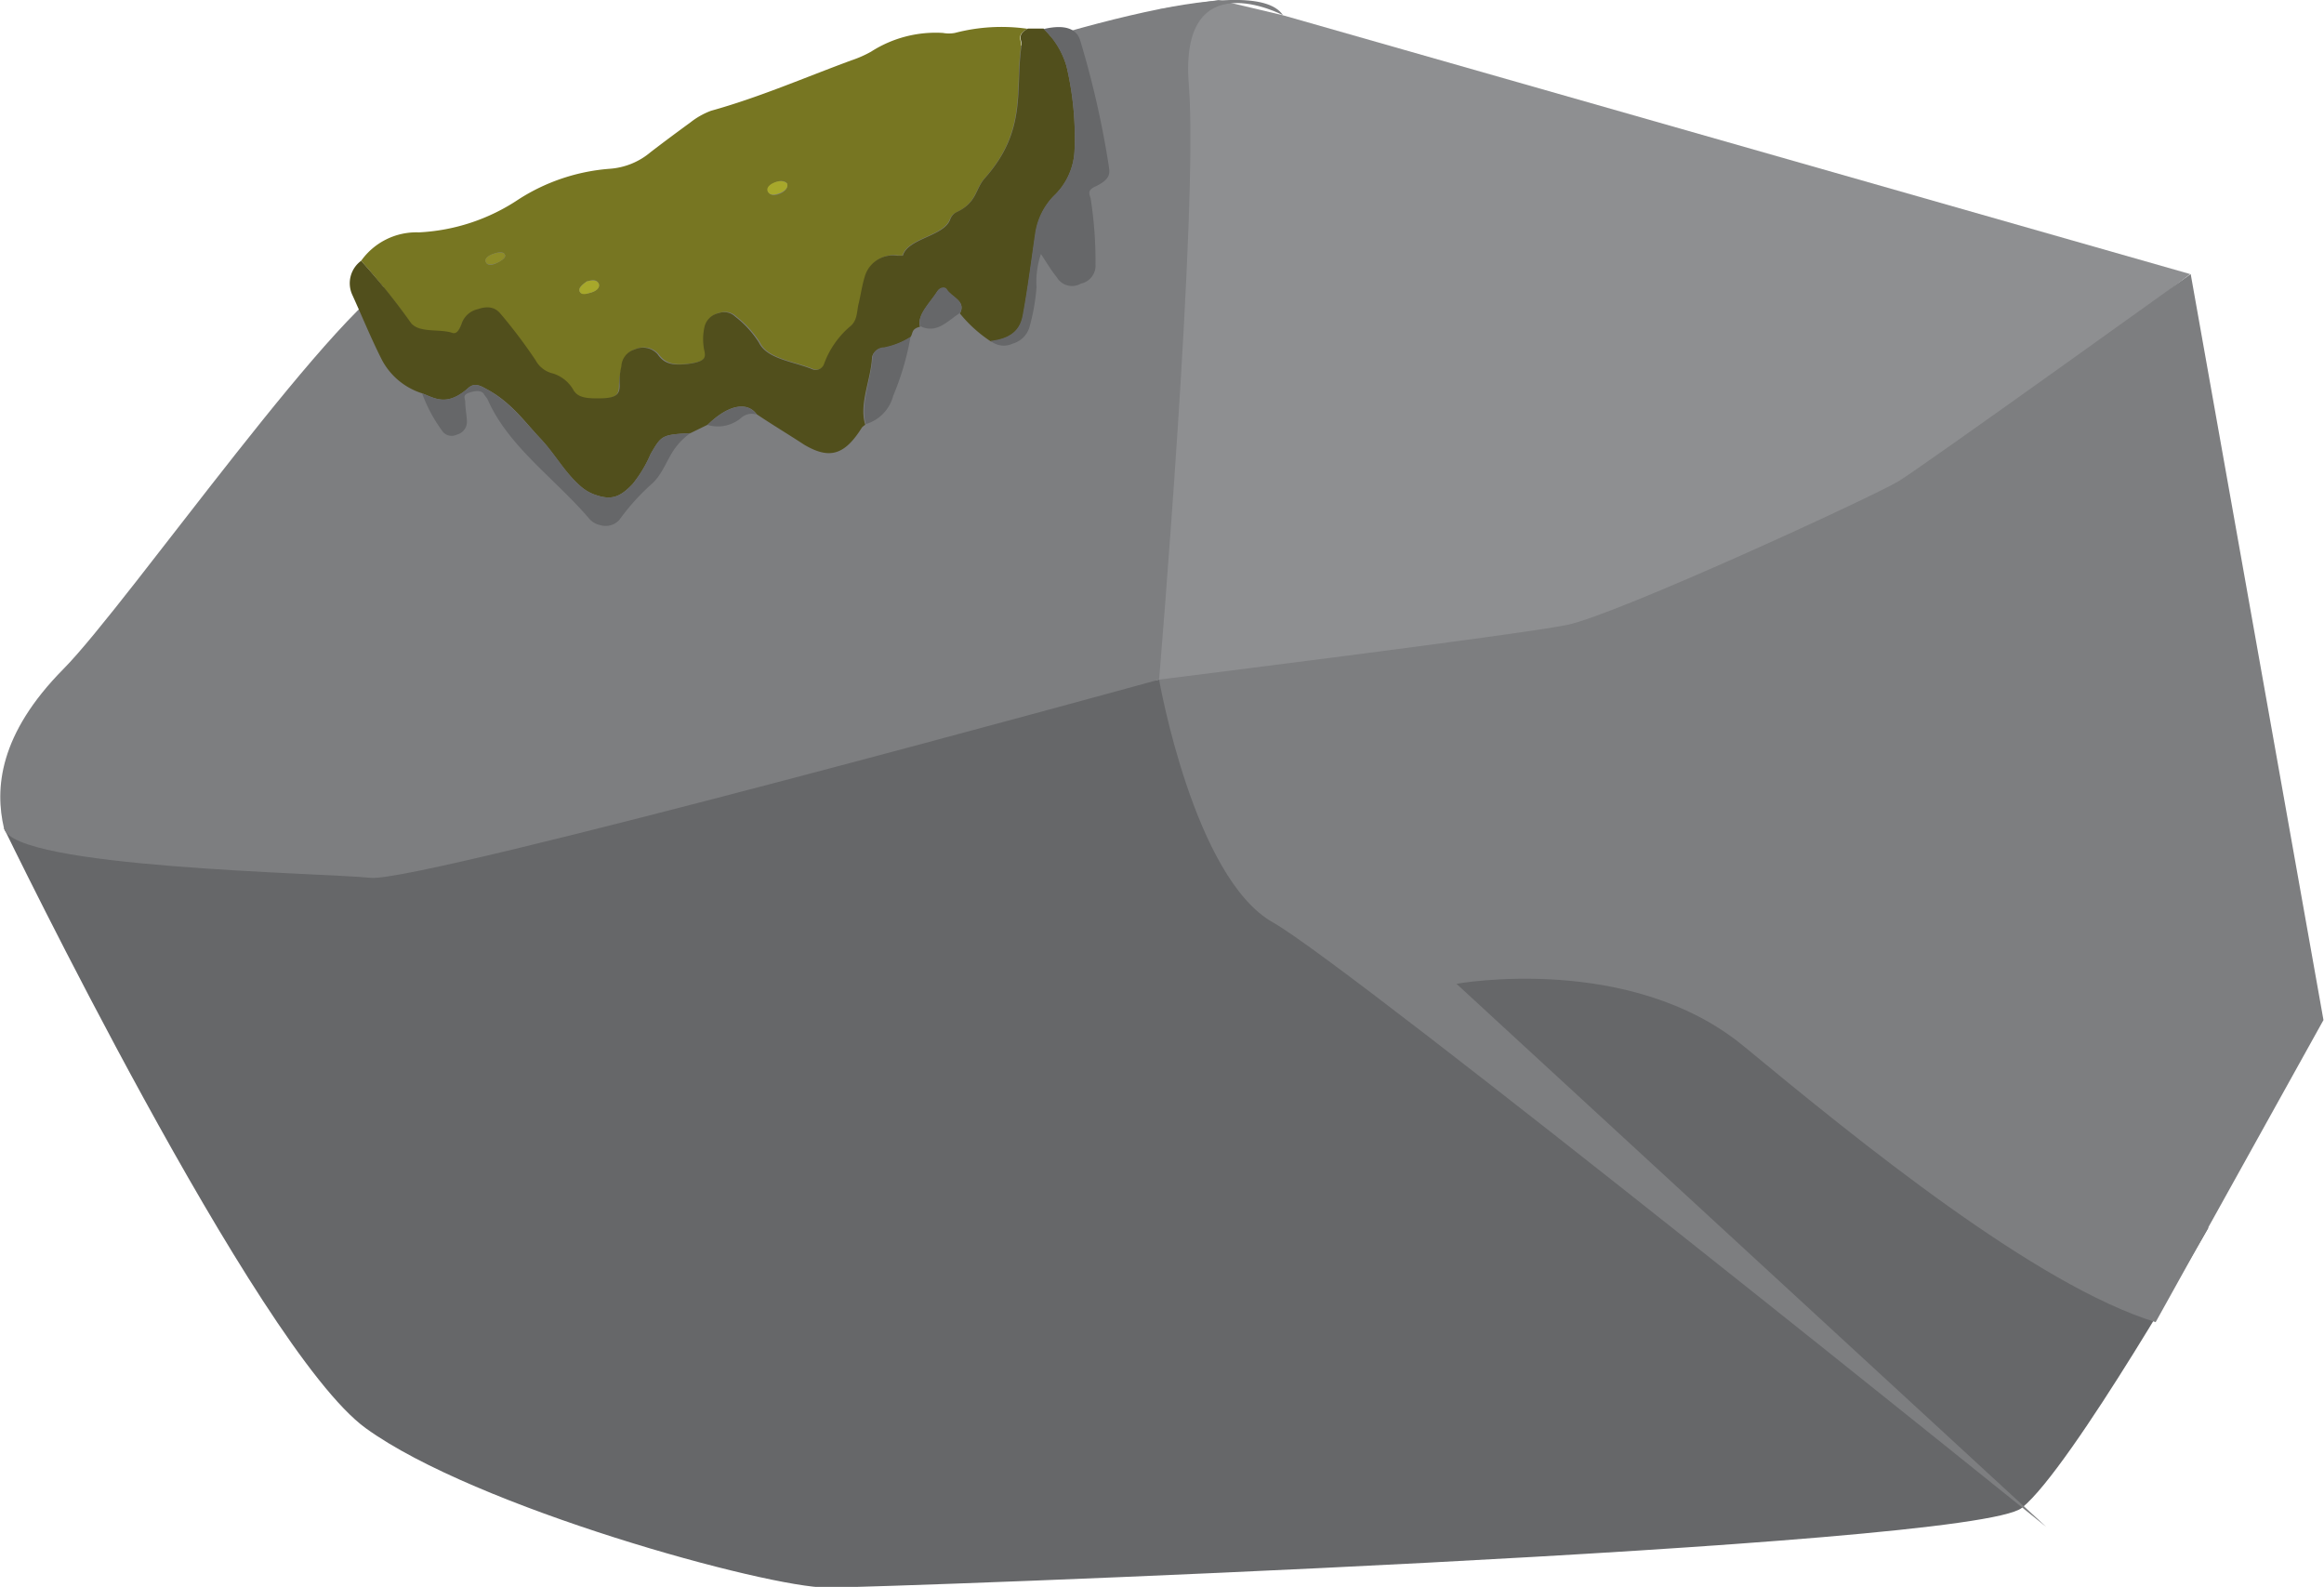 <svg xmlns="http://www.w3.org/2000/svg" viewBox="0 0 175.04 119.51"><defs><style>.cls-1{fill:#8e8f91;}.cls-2{fill:#666769;}.cls-3{fill:#7d7e80;}.cls-4{fill:#777622;}.cls-5{fill:#514f1c;}.cls-6{fill:#a7a82b;}.cls-7{fill:#8e8c28;}</style></defs><g id="Camada_2" data-name="Camada 2"><g id="Camada_1-2" data-name="Camada 1"><polygon class="cls-1" points="74.97 33.06 87.3 3.76 87.3 0.7 91.78 0 96.63 1.15 164.96 20.64 116.05 58.27 87.3 51.18 74.97 33.06"/><path class="cls-2" d="M14.86,57.53.3,62.38s19,39.2,27.25,45.18,30.25,12,34.73,12,86.26-3,90-6,14.06-21.1,14.06-21.1L94.39,57.53,87.3,51.18Z"/><path class="cls-3" d="M87.3,51.18s2.61,14.93,8.58,18.29S154.13,115,154.13,115L109.7,74.09s13.07-2.38,21.66,4.72,22,18,31,20.76L175,76.82,165,20.64s-20.16,14.48-22,15.6-21.28,10.08-25,10.83S87.3,51.18,87.3,51.18Z"/><path class="cls-3" d="M96.63,1.14S88.79-3,89.54,6.37,87.3,51.18,87.3,51.18,31.66,66.49,27.93,66.11,1,65.37.3,62.38s-.38-7.09,4.48-12S26.06,21.84,30.54,20.64,92.15-5.58,96.63,1.14Z"/><path class="cls-4" d="M27.2,19.64a5.11,5.11,0,0,1,4.35-2.14A14.8,14.8,0,0,0,39.08,15a14.77,14.77,0,0,1,6.85-2.29A5.34,5.34,0,0,0,49,11.46c1-.77,2-1.51,3-2.24a5.74,5.74,0,0,1,1.56-.88c3.6-1,7-2.48,10.55-3.79a8.51,8.51,0,0,0,1.5-.66,9,9,0,0,1,5.41-1.41,2.48,2.48,0,0,0,.9,0,13.85,13.85,0,0,1,5.48-.31c-.91.47-.43.89-.49,1.28-.49,3.28.47,6.36-2.77,10-.74.84-.57,1.84-2.17,2.57a1,1,0,0,0-.44.51c-.48,1.26-3.19,1.4-3.56,2.71h-.3a2.21,2.21,0,0,0-2.48,1.61c-.2.67-.27,1.33-.45,2s-.08,1.22-.59,1.67a6.72,6.72,0,0,0-2,2.83.67.67,0,0,1-.92.43c-1.45-.59-3.43-.77-4-2a7.6,7.6,0,0,0-1.78-1.95,1.2,1.2,0,0,0-1.24-.27,1.38,1.38,0,0,0-1.07,1,4.17,4.17,0,0,0,0,1.92c0,.36.11.7-1.06.88-1.43.22-2-.06-2.48-.7a1.48,1.48,0,0,0-1.73-.36,1.39,1.39,0,0,0-1,1.27A4.8,4.8,0,0,0,46.62,29c0,.76-.23,1-1.57,1.07-1,0-1.55-.07-1.89-.59a2.69,2.69,0,0,0-1.55-1.28,2,2,0,0,1-1.32-1,38,38,0,0,0-2.7-3.57c-.26-.32-.72-.6-1.64-.28a1.67,1.67,0,0,0-1.19,1.12c-.11.27-.3.8-.69.67-1-.34-2.6.06-3.18-.84A51.12,51.12,0,0,0,27.2,19.64Zm32.08-5.83c-.22-.22-.56-.26-1,0s-.53.44-.4.67.45.28.86.11S59.39,14.11,59.28,13.81ZM44.18,21.2c-.28.21-.64.47-.53.74s.5.21.89.09.7-.42.54-.7S44.68,21.05,44.18,21.2Zm-7.09-2.06q-.66.27-.48.63c.14.26.49.21.88,0s.67-.4.52-.63S37.48,19,37.09,19.14Z"/><path class="cls-5" d="M27.2,19.64a51.12,51.12,0,0,1,3.69,4.59c.58.9,2.18.5,3.18.84.39.13.58-.4.69-.67A1.67,1.67,0,0,1,36,23.28c.92-.32,1.38,0,1.64.28a38,38,0,0,1,2.7,3.57,2,2,0,0,0,1.32,1,2.69,2.69,0,0,1,1.55,1.28c.34.52.92.6,1.89.59,1.34,0,1.61-.31,1.57-1.07a4.8,4.8,0,0,1,.13-1.34,1.39,1.39,0,0,1,1-1.27,1.48,1.48,0,0,1,1.73.36c.44.64,1,.92,2.48.7,1.17-.18,1.11-.52,1.06-.88a4.17,4.17,0,0,1,0-1.92,1.38,1.38,0,0,1,1.07-1,1.2,1.2,0,0,1,1.24.27,7.6,7.6,0,0,1,1.78,1.95c.6,1.24,2.58,1.42,4,2a.67.67,0,0,0,.92-.43,6.72,6.72,0,0,1,2-2.83c.51-.45.45-1.11.59-1.67s.25-1.34.45-2a2.21,2.21,0,0,1,2.48-1.61H68c.37-1.31,3.08-1.45,3.56-2.71A1,1,0,0,1,72,16c1.6-.73,1.43-1.73,2.17-2.57,3.24-3.63,2.28-6.71,2.77-10,.06-.39-.42-.81.49-1.28H78.6A6.28,6.28,0,0,1,80.33,5a23.32,23.32,0,0,1,.6,6.39,5,5,0,0,1-1.57,3.39A5.13,5.13,0,0,0,78,17.58c-.3,2-.56,4.09-.93,6.14-.16.88-.63,1.75-2.43,2a10.17,10.17,0,0,1-2.34-2.11c.5-.93-.62-1.2-1-1.79-.1-.18-.49-.19-.71.15-.56.88-1.54,1.77-1.3,2.64-.71.17-.49.54-.75.81a5.82,5.82,0,0,1-2,.79.89.89,0,0,0-.86.68c-.07,1.69-1,3.52-.51,5.1a1.68,1.68,0,0,0-.24.19c-1.31,2.1-2.45,2.44-4.36,1.31C59.38,32.71,58.19,32,57,31.2c-.74-1-2.18-.7-3.69.78L52,32.62c-2.15.12-2.18.16-3,1.58a9.59,9.59,0,0,1-1.35,2.25c-.95,1-1.6,1.22-2.74.84a3.29,3.29,0,0,1-1.11-.61c-1.29-1.1-2-2.49-3.12-3.68s-2.19-2.72-4-3.68c-.36-.2-.9-.56-1.4-.11-1.61,1.43-2.48.8-3.49.41a5.19,5.19,0,0,1-3-2.47c-.83-1.63-1.51-3.31-2.28-5A2.1,2.1,0,0,1,27.2,19.64Z"/><path class="cls-2" d="M74.61,25.67c1.8-.2,2.27-1.07,2.43-2,.37-2,.63-4.1.93-6.14a5.13,5.13,0,0,1,1.39-2.78,5,5,0,0,0,1.57-3.39A23.32,23.32,0,0,0,80.33,5,6.28,6.28,0,0,0,78.6,2.19c1.64-.39,2.51,0,2.76.86a69.46,69.46,0,0,1,2.15,9.44c.08.53.17,1-1,1.55-.74.33-.38.66-.35,1a30.11,30.11,0,0,1,.35,4.87,1.38,1.38,0,0,1-1.1,1.45,1.33,1.33,0,0,1-1.82-.49c-.43-.52-.75-1.09-1.19-1.74a6.54,6.54,0,0,0-.33,2.5,15.67,15.67,0,0,1-.53,3,1.83,1.83,0,0,1-1.27,1.25A1.55,1.55,0,0,1,74.61,25.67Z"/><path class="cls-2" d="M31.79,29.62c1,.39,1.88,1,3.49-.41.5-.45,1-.09,1.4.11,1.78,1,2.77,2.39,4,3.68s1.83,2.58,3.12,3.68a3.29,3.29,0,0,0,1.11.61c1.14.38,1.79.17,2.74-.84A9.59,9.59,0,0,0,49,34.2c.82-1.42.85-1.46,3-1.58-1.71,1.2-1.7,2.66-2.85,3.77a16.69,16.69,0,0,0-2.5,2.76,1.39,1.39,0,0,1-1.43.4,1.51,1.51,0,0,1-.8-.44c-2.54-3-6.13-5.47-7.68-9-.07-.15-.2-.27-.28-.41-.19-.34-.7-.28-1.17-.11s-.26.44-.25.65c0,.5.11,1,.13,1.49a1,1,0,0,1-.76,1,.87.87,0,0,1-1.14-.33A11.28,11.28,0,0,1,31.79,29.62Z"/><path class="cls-2" d="M65.21,31.94c-.44-1.58.44-3.41.51-5.1a.89.89,0,0,1,.86-.68,5.82,5.82,0,0,0,2-.79,20.76,20.76,0,0,1-1.31,4.45A3,3,0,0,1,65.21,31.94Z"/><path class="cls-2" d="M69.3,24.56c-.24-.87.74-1.76,1.3-2.64.22-.34.61-.33.71-.15.34.59,1.46.86,1,1.79C71.36,24.17,70.56,25.18,69.3,24.56Z"/><path class="cls-2" d="M53.29,32c1.51-1.48,3-1.8,3.69-.78a1.18,1.18,0,0,0-1.12.22A2.71,2.71,0,0,1,53.29,32Z"/><path class="cls-6" d="M59.28,13.81c.11.3-.12.57-.58.75s-.73.11-.86-.11,0-.48.4-.67S59.06,13.59,59.28,13.81Z"/><path class="cls-6" d="M44.18,21.2c.5-.15.77-.09.9.13s0,.53-.54.7-.78.17-.89-.09S43.9,21.41,44.18,21.2Z"/><path class="cls-7" d="M37.09,19.14c.39-.14.77-.19.92,0s-.15.46-.52.63-.74.23-.88,0S36.65,19.32,37.09,19.14Z"/></g></g></svg>